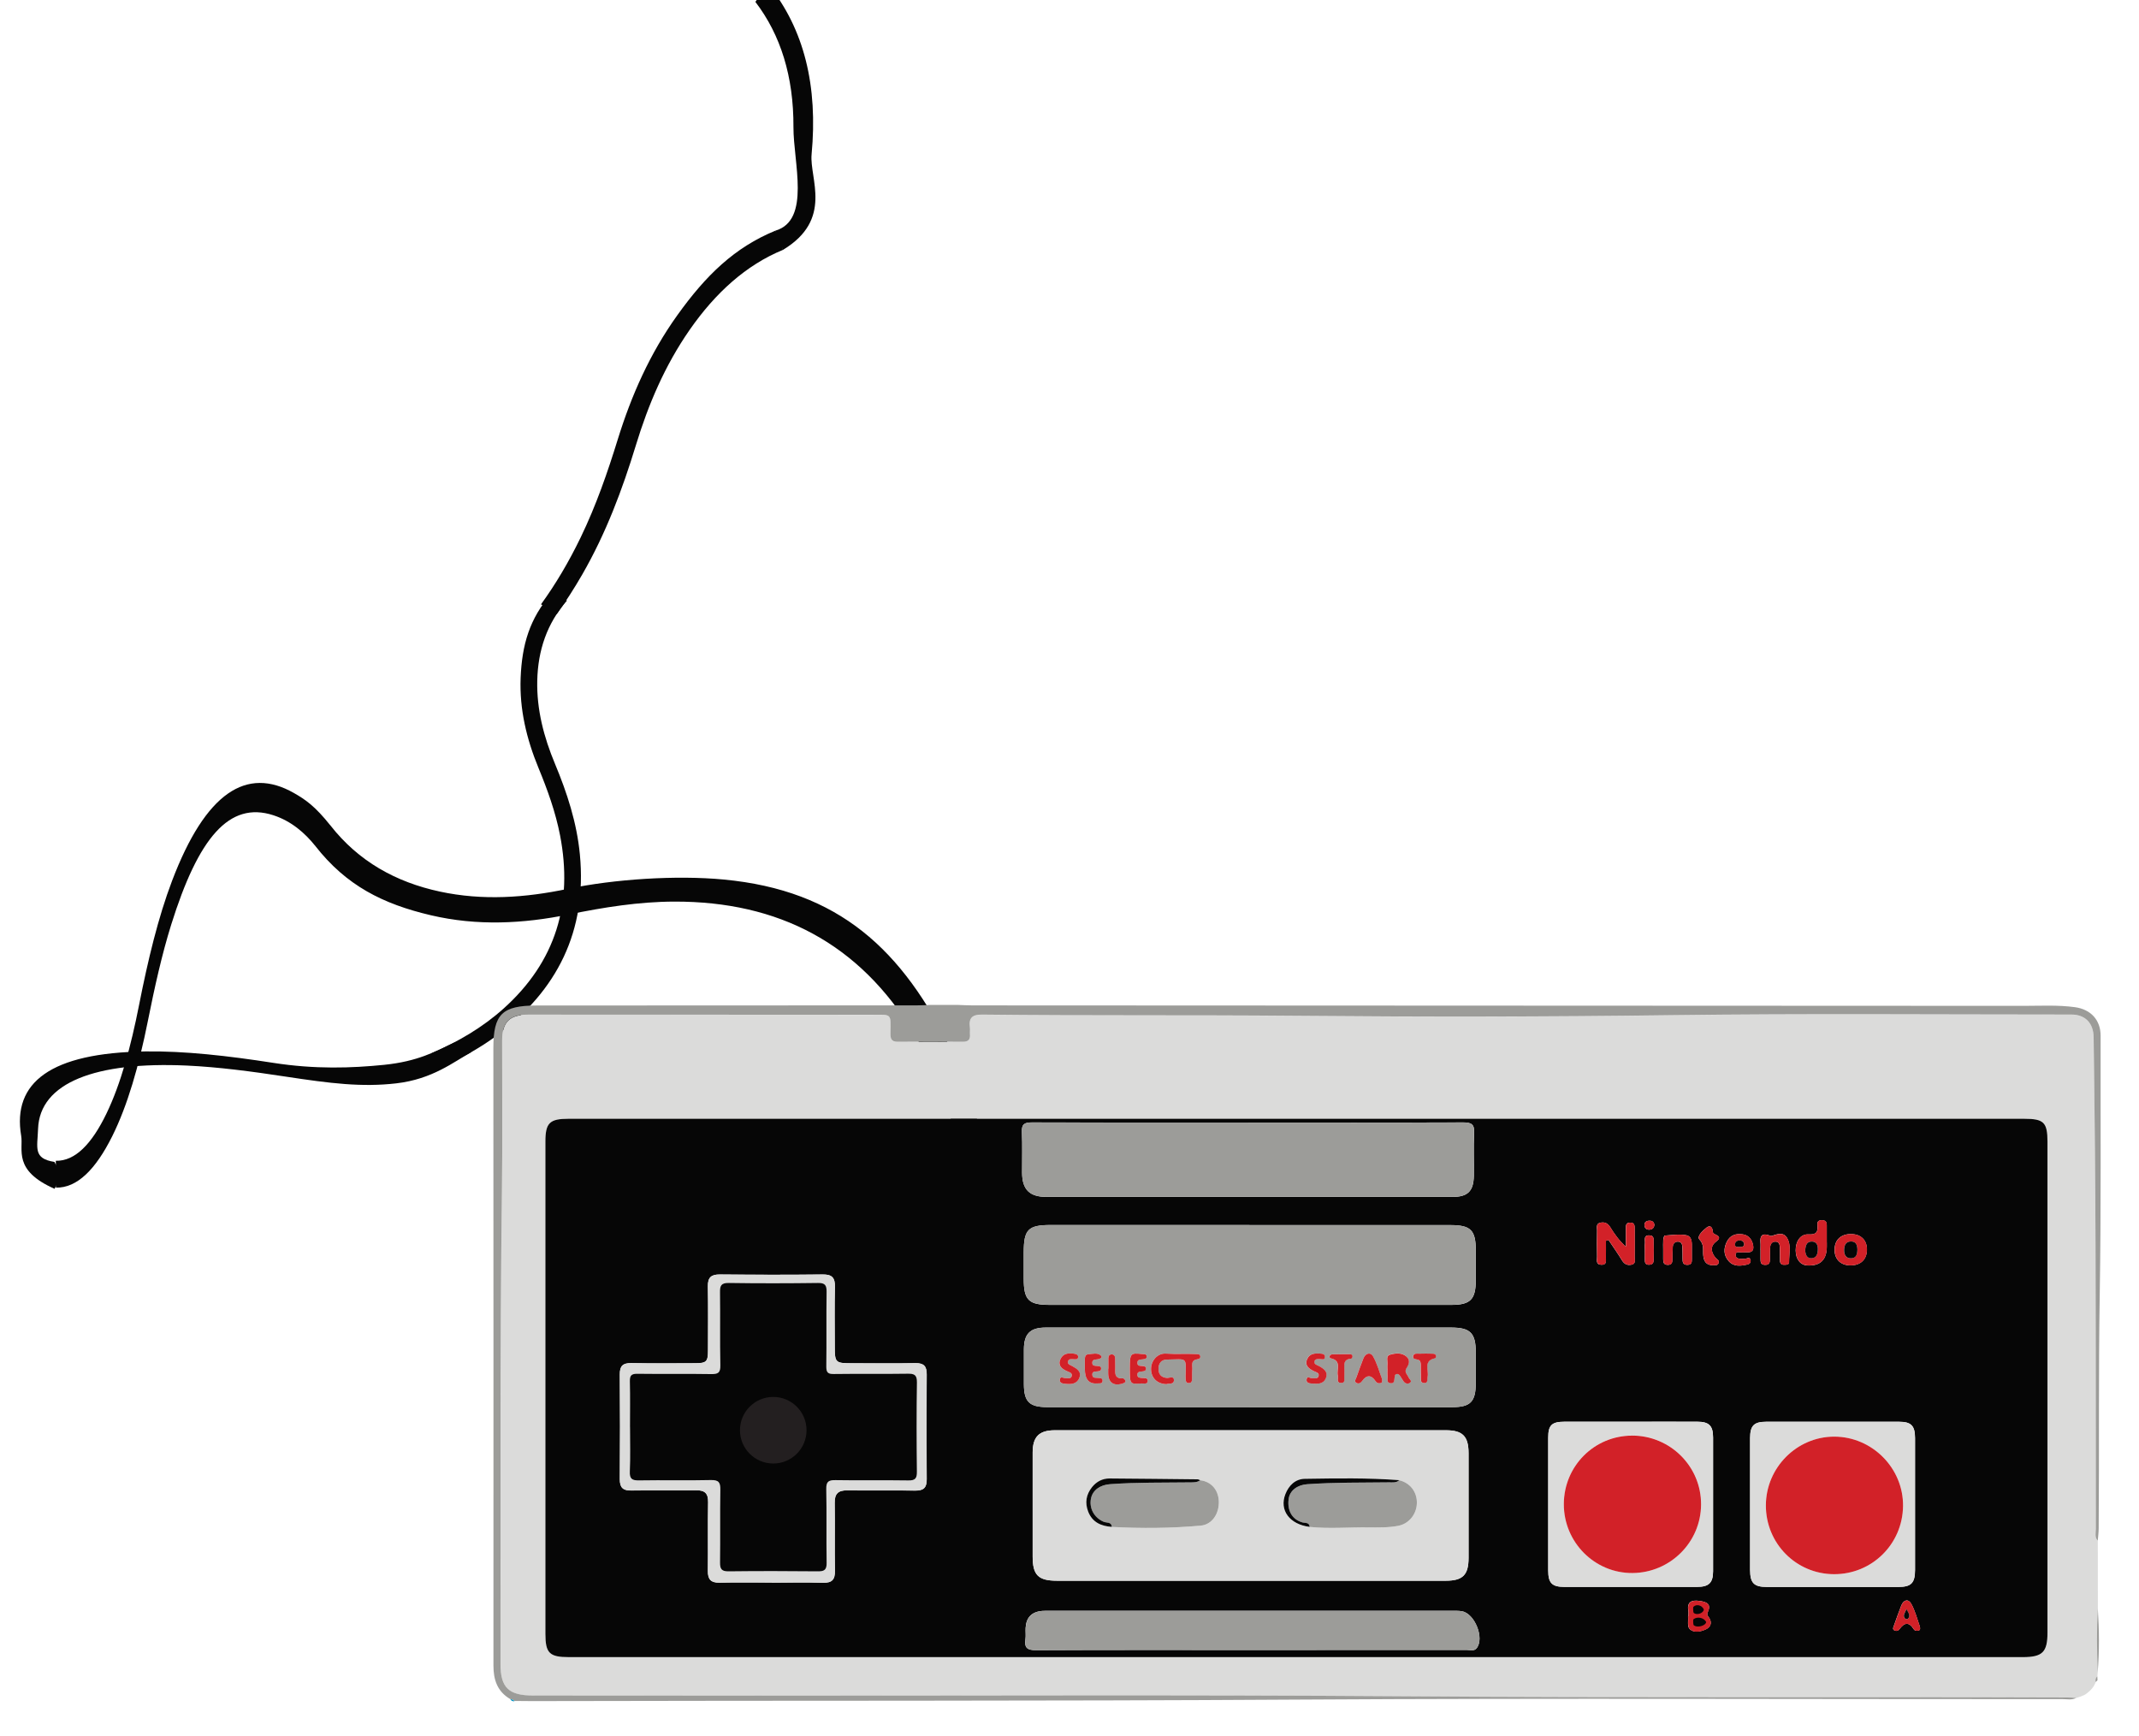 <?xml version="1.0" encoding="UTF-8"?>
<svg id="Crack" xmlns="http://www.w3.org/2000/svg" viewBox="0 0 550.62 446.82">
  <defs>
    <style>
      .cls-1 {
        fill: #060606;
      }

      .cls-2 {
        fill: #0094c5;
      }

      .cls-3 {
        fill: #9c9c99;
      }

      .cls-4 {
        fill: #d22128;
      }

      .cls-5 {
        fill: #dbdbda;
      }

      .cls-6 {
        fill: #231f20;
      }
    </style>
  </defs>
  <path class="cls-1" d="M246.98,296.61c-2.4-10.79-6.03-21.13-11.77-30.62-13.99-23.14-34.8-33.96-61.59-33.9-9.2,.02-18.22,1.48-27.21,3.31-11.78,2.41-23.62,2.98-35.43,.22-12.45-2.91-21.85-7.66-29.83-17.87,1.69-1.35,2.19-3.94,3.89-5.29,7.23,9.26,16.84,14.61,28.18,17.05,11.02,2.37,22.01,1.6,32.93-.7,11.94-2.51,27.94-3.56,40.15-2.4,29.58,2.79,46.05,17.96,58.8,44.34,3.31,6.84,5.65,14.02,7.49,21.37-1.87,1.49-3.74,2.98-5.6,4.47Z"/>
  <path class="cls-1" d="M143.29,158.13c2.3-3.2,4.51-6.62,6.62-10.29,6.11-10.63,10.3-21.83,13.78-33.23,3.18-10.43,7.44-20.51,13.86-29.73,6.61-9.49,14.48-16.64,23.98-20.55-.19-1.89-.57-3.24-1.94-4.95-10.48,4.32-17.85,11.44-25.26,21.8-7.04,9.83-11.8,20.61-15.28,31.84-2.65,8.57-5.58,17.06-9.58,25.33-3.06,6.33-6.46,12.06-10.2,17.21,1.35,.84,2.68,1.7,4.01,2.57Z"/>
  <path class="cls-1" d="M208.92,39.75c1.65-17.5-1.85-32.23-11.2-43.79-1.11,1.49-2.19,3-3.27,4.52,6.51,8.52,9.86,19.23,9.8,32.27-.04,9,4.54,23.93-4.65,26.63l1.94,4.95c13.03-7.86,6.8-18.39,7.38-24.57Z"/>
  <path class="cls-1" d="M111.13,271.1c6.76-2.92,13.07-6.59,18.56-11.53,13.39-12.05,17.87-27.02,14.48-44.54-1.17-6.02-3.24-11.74-5.57-17.39-3.05-7.41-4.9-15.08-4.58-23.15,.35-8.51,2.28-15.26,7.96-21.75,1.09,.94,2.85,.94,3.95,1.88-5.16,5.89-7.45,12.85-7.63,20.57-.17,7.5,1.71,14.6,4.57,21.45,3.13,7.5,5.62,15.17,6.4,23.3,1.88,19.7-5.79,35.04-21.46,46.68-4.06,3.02-8.47,5.45-13.05,7.58-1.21-1.04-2.42-2.07-3.63-3.11Z"/>
  <path class="cls-1" d="M81.15,217.75c-2.61-3.27-6.13-6.38-10.79-7.89-11.36-3.69-19.3,5.81-26.29,28.17-2.4,7.68-4.28,16.16-6.02,24.86-2.28,11.41-5.19,21.65-9.19,29.66-4.22,8.44-8.99,13.3-14.47,13.17l-.02-6.91c4.97,.12,9.27-4.35,13.04-12.17,3.67-7.6,6.29-17.28,8.38-27.89,2.29-11.61,4.93-22.62,8.51-32.03,8.67-22.8,19.22-29.47,31.33-22.6,3.14,1.78,5.56,3.53,9.4,8.34,0,2.54-1.44,5.09-3.89,5.29Z"/>
  <path class="cls-1" d="M14.02,299.1c-5.55-.85-4.39-3.62-4.22-8.51,.42-11.93,14.9-17.36,38.31-16.29,8.04,.37,16.65,1.5,25.42,2.84,11.5,1.75,19.57,2.76,28.46,1.74,9.38-1.08,14.8-5.54,19.44-8.1-2.16-.79-2.37-1.6-4.53-2.39-4.88,2.33-9.38,4.84-18.02,5.72-8.4,.85-17.78,1.16-28.47-.5-11.69-1.82-22.94-3.1-33.01-2.95-24.39,.35-34.27,7.99-31.95,21.72,.6,3.56-2.19,8.9,8.59,13.64q2.07-3.44-.02-6.91Z"/>
  <path class="cls-5" d="M536.42,436.38c-.16,.07-.32,.14-.48,.21-.18,.07-.36,.14-.55,.21-.31,.1-.63,.2-.94,.3-.75-.04-1.49-.11-2.24-.11-56.93-.2-113.85,.11-170.78-.31-55.43-.41-110.87-.14-166.31-.17-19.31-.01-38.62,0-57.93-.03-6.29-.01-8.35-2.06-8.34-8.13,.06-40.52-.16-81.04,.37-121.55,.17-12.98,.04-25.96,.05-38.95,0-4.76,1.9-6.64,6.66-6.64,29.47,0,58.93,.01,88.4,.03,5.3,0,4.99-.47,4.9,4.76-.02,1.35,.2,2.22,1.87,2.2,5.58-.06,11.15-.05,16.73,0,1.42,.01,1.97-.57,1.87-1.93-.04-.58,.06-1.17-.02-1.75-.33-2.46,.58-3.35,3.17-3.32,26.79,.32,53.58,.07,80.38,.31,32.36,.3,64.74,.27,97.11-.16,34.29-.45,68.59-.16,102.88-.16,3.56,0,5.68,2.2,5.73,5.81,.14,9.89,.26,19.79,.34,29.68,.28,32.29,.17,64.58,.23,96.87,0,1.04-.37,2.18,.5,3.1,0,5.82,0,11.64,.01,17.46-.33,5.48-.23,10.97-.04,16.45-.03,.34-.06,.67-.09,1.01-.48,.38-.53,.89-.44,1.44-.46,1.34-1.42,2.28-2.52,3.09-.17,.1-.35,.2-.52,.29Zm-202.59-148.37c-62.5,0-125.01,0-187.51,0-4.81,0-5.91,1.07-5.91,5.82,0,42.27,0,84.54,0,126.81,0,4.92,1.05,5.95,6.04,5.95,124.76,0,249.52,0,374.28,0,5.07,0,6.34-1.26,6.34-6.33,0-42.1,0-84.21,0-126.31,0-5.02-.92-5.94-5.97-5.94-62.42,0-124.84,0-187.27,0Z"/>
  <path class="cls-3" d="M540.01,396.63c-.86-.92-.5-2.06-.5-3.1-.06-32.29,.06-64.58-.23-96.87-.09-9.89-.2-19.79-.34-29.68-.05-3.61-2.17-5.81-5.73-5.81-34.29,0-68.59-.29-102.88,.16-32.37,.43-64.74,.45-97.11,.16-26.79-.24-53.59,0-80.38-.31-2.59-.03-3.5,.87-3.17,3.32,.08,.57-.03,1.17,.02,1.75,.11,1.37-.45,1.95-1.87,1.93-5.58-.05-11.15-.06-16.73,0-1.67,.02-1.89-.85-1.87-2.2,.09-5.23,.4-4.76-4.9-4.76-29.47-.02-58.93-.02-88.4-.03-4.76,0-6.65,1.88-6.66,6.64-.02,12.98,.12,25.97-.05,38.95-.53,40.52-.31,81.04-.37,121.55,0,6.07,2.05,8.12,8.34,8.13,19.31,.03,38.62,.02,57.93,.03,55.44,.03,110.87-.24,166.31,.17,56.93,.42,113.85,.11,170.78,.31,.75,0,1.49,.07,2.24,.11-1.09,.6-2.28,.31-3.43,.31-65.56,.02-131.12-.28-196.67,.12-65.8,.41-131.6,.22-197.41,.39-1.5,0-2.99-.02-4.49-.04,0,0-.04,.05-.04,.05-.23-.41-.63-.49-1.05-.53-3.32-1.94-4.33-4.93-4.33-8.63,.03-52.98,0-105.97-.02-158.95,0-8.74,2.25-10.95,11.11-10.96,32.7-.01,65.39-.02,98.09-.04,1.08,0,2.16-.07,3.24-.11,2.39,0,4.78,0,7.17,0,1.25,.04,2.49,.12,3.74,.12,90.19,.04,180.38,.06,270.57,.12,4.4,0,8.82-.26,13.21,.34,4.1,.56,6.62,3.32,6.61,7.38-.04,22.21,.14,44.42-.23,66.63-.33,20.04-.11,40.09-.27,60.13,0,1.07-.16,2.14-.24,3.21Z"/>
  <path class="cls-3" d="M539.98,430.54c-.18-5.48-.29-10.97,.04-16.45,.36,5.48,.42,10.97-.04,16.45Z"/>
  <path class="cls-3" d="M539.46,432.99c-.09-.55-.05-1.06,.44-1.44,0,.33,.02,.66,.03,.99-.15,.15-.31,.3-.46,.45Z"/>
  <path class="cls-2" d="M131.37,437.41c.42,.03,.82,.12,1.05,.53-.45,.03-.83-.1-1.05-.53Z"/>
  <path class="cls-3" d="M536.42,436.38c.17-.1,.35-.2,.52-.29-.17,.1-.35,.2-.52,.29Z"/>
  <path class="cls-3" d="M535.39,436.8c.18-.07,.36-.14,.55-.21-.18,.07-.36,.14-.55,.21Z"/>
  <path class="cls-1" d="M333.82,288c62.42,0,124.84,0,187.27,0,5.04,0,5.97,.92,5.97,5.94,0,42.1,0,84.21,0,126.31,0,5.06-1.27,6.32-6.34,6.33-124.76,0-249.52,0-374.28,0-4.99,0-6.04-1.03-6.04-5.95,0-42.27,0-84.54,0-126.81,0-4.75,1.1-5.82,5.91-5.82,62.5,0,125.01,0,187.51,0Zm-12.07,118.91c16.81,0,33.63,0,50.44,0,4.35,0,5.83-1.5,5.84-5.87,.01-8.99,.01-17.97,0-26.96,0-4.36-1.53-5.9-5.83-5.9-33.54,0-67.09,0-100.63,0-4.08,0-5.74,1.66-5.75,5.76-.02,8.9-.01,17.81,0,26.71,0,4.81,1.44,6.25,6.24,6.26,16.56,0,33.13,0,49.69,0Zm-.12-91.56h-4.24c-15.64,0-31.27,0-46.91,0-5.81,0-6.94,1.15-6.95,7.06,0,2.25,0,4.49,0,6.74,0,5.52,1.24,6.76,6.74,6.76,27.53,0,55.06,0,82.6,0,6.9,0,13.81,0,20.71,0,4.96,0,6.31-1.39,6.32-6.43,0-2.49,0-4.99,0-7.48,0-5.36-1.26-6.63-6.61-6.63-17.22,0-34.44,0-51.65,0Zm-.37-26.37c-18.55,0-37.09,.02-55.64-.04-1.91,0-2.66,.45-2.56,2.48,.16,3.49,.03,6.98,.05,10.48,.03,4.32,1.92,6.21,6.28,6.21,34.85,0,69.7,0,104.55,0,3.89,0,5.39-1.48,5.46-5.44,.06-3.66-.12-7.32,.07-10.97,.12-2.25-.64-2.77-2.8-2.76-18.46,.08-36.93,.05-55.39,.05Zm.44,73.25c17.38,0,34.76,0,52.14,0,4.67,0,6.03-1.39,6.05-6.14,0-2.66,0-5.32,0-7.98-.01-4.98-1.4-6.37-6.39-6.37-17.71,0-35.43,0-53.14,0-17.05,0-34.1,0-51.15,0-4.03,0-5.61,1.6-5.64,5.58-.02,2.99-.01,5.99,0,8.98,.02,4.54,1.4,5.91,5.99,5.92,17.38,0,34.76,0,52.14,0Zm.41,62.51h2.99c17.47,0,34.94,0,52.4-.02,.88,0,1.94,.4,2.6-.42,2.08-2.61-.49-8.99-3.82-9.54-.81-.13-1.66-.1-2.49-.1-34.52,0-69.04,0-103.56,0-.67,0-1.33-.03-2,.03-2.65,.24-4.06,1.67-4.22,4.34-.06,.99,.09,2.01-.05,2.99-.31,2.21,.53,2.79,2.74,2.77,18.47-.09,36.93-.05,55.4-.05Zm-123.46-17.35c4.41,0,8.82-.09,13.23,.03,2.31,.06,3.07-.85,3.03-3.09-.1-5.82,.03-11.65-.06-17.47-.04-2.38,.93-3.26,3.27-3.22,5.82,.09,11.65-.03,17.47,.06,2.15,.03,2.97-.75,2.95-2.92-.07-8.98-.07-17.97,0-26.95,.02-2.15-.74-2.97-2.91-2.93-5.41,.1-10.82,.03-16.22,.03-4.42,0-4.54-.12-4.54-4.41,0-5.07-.09-10.15,.04-15.22,.06-2.36-.71-3.26-3.14-3.23-8.82,.1-17.64,.09-26.46,0-2.26-.02-3.14,.77-3.1,3.06,.1,5.49,.04,10.98,.03,16.47,0,2.92-.38,3.31-3.29,3.32-5.49,.02-10.98,.07-16.47-.03-2.15-.04-2.96,.73-2.94,2.9,.08,8.98,.07,17.97,0,26.95-.02,2.14,.77,2.98,2.93,2.94,5.57-.09,11.15,.03,16.72-.06,2.25-.04,3.12,.81,3.08,3.09-.1,5.9,.01,11.81-.06,17.72-.02,2.12,.77,3.01,2.94,2.97,4.49-.09,8.99-.03,13.48-.03Zm221.07-41.41c-5.66,0-11.32-.01-16.97,0-3.3,.01-4.21,.88-4.21,4.1-.02,11.4-.02,22.79,0,34.19,0,3.23,.96,4.22,4.13,4.23,11.4,.02,22.8,.02,34.2,0,3.03,0,4.1-1.06,4.11-4.02,.02-11.48,.02-22.96,0-34.44,0-3.02-1.02-4.05-4.03-4.06-5.74-.03-11.48,0-17.22,0Zm30.78,21.18c0,5.66-.01,11.31,0,16.97,.01,3.36,.98,4.38,4.25,4.39,11.31,.02,22.63,.02,33.94,0,3.28,0,4.26-1.01,4.27-4.37,.02-11.31,.02-22.62,0-33.93,0-3.21-.99-4.22-4.13-4.22-11.4-.02-22.79-.02-34.19,0-3.15,0-4.13,1-4.14,4.21-.02,5.65,0,11.31,0,16.97Zm-37.11-67.74l.66-.24c1.18,1.76,2.41,3.5,3.51,5.31,.63,1.03,1.48,1.31,2.53,1.04,1.03-.27,.69-1.21,.7-1.89,.04-2.41,.02-4.83,.01-7.24,0-.87,0-1.74-1.26-1.67-1.12,.06-1.01,.9-1.02,1.64-.02,1.52,0,3.03,0,4.55-1.78-1.61-2.96-3.3-4.04-5.05-.62-1.01-1.44-1.35-2.52-1.12-1.21,.26-.83,1.28-.85,2.04-.05,2.25-.05,4.49,0,6.74,.02,.82-.4,2,1.09,2.05,1.51,.06,1.15-1.11,1.17-1.95,.04-1.4,.01-2.81,.01-4.21Zm56.86,.45h-.01c0-1.49-.01-2.98,0-4.47,.01-.95-.41-1.31-1.36-1.29-.95,.02-1.12,.59-1.04,1.31,.19,1.76-.31,2.45-2.3,2.34-2.05-.12-3.33,1.77-3.3,4.16,.03,2.26,1.22,3.76,3.06,3.84q4.95,.21,4.95-4.88c0-.33,0-.66,0-.99Zm-17.06,1.93c0,.75-.01,1.5,0,2.24,.01,.75-.04,1.51,1.09,1.56,1.23,.06,1.33-.66,1.32-1.58,0-.91-.02-1.83,.03-2.74,.05-.9,.38-1.7,1.45-1.66,1.01,.04,1.06,.9,1.08,1.66,.04,1.08,.02,2.16,.04,3.24,0,.69,.33,1.08,1.06,1.06,.58-.02,1.29,.08,1.28-.77-.02-2.05,.6-4.23-.5-6.11-.98-1.68-2.58-.99-4.02-.54-.19,.06-.46-.1-.69-.18-1.72-.58-2.3,.16-2.16,1.81,.06,.66,0,1.33,.01,1.99Zm23.3-4.13c-2.67,0-4.26,1.55-4.24,4.11,.02,2.43,1.61,3.96,4.1,3.96,2.64,0,4.24-1.56,4.23-4.11,0-2.43-1.6-3.96-4.1-3.95Zm-48.36,3.96c0,.83,0,1.66,0,2.5,0,.82,.13,1.48,1.2,1.47,1.09,0,1.16-.69,1.17-1.49,.01-1.08,0-2.17,.1-3.24,.07-.71,.52-1.25,1.31-1.25,.85,0,1.12,.62,1.16,1.34,.05,1,.04,2,.05,2.99,0,.88,.02,1.68,1.28,1.65,1.12-.03,1.11-.77,1.11-1.54,0-.92,0-1.83,0-2.75,0-1.34,.13-3.04-1.45-3.34-1.78-.33-3.69-.03-5.53,.09-.16,.01-.36,.7-.38,1.08-.06,.83-.02,1.66-.02,2.49Zm6.49,94.34s-.05,0-.08,0c.09,1.14-.24,2.69,.38,3.33,1.07,1.12,2.81,.74,4.15,.14,1.15-.51,1.72-1.55,.97-2.86-.27-.48-.79-.82-.46-1.53,1.07-2.25-.36-2.7-2.15-2.95-2.05-.28-3.22,.29-2.82,2.62,.07,.4,0,.82,0,1.24Zm14.58-91.94c-.99,.06-2.41,.21-2.43-.97-.03-1.23,1.43-.47,2.21-.69,.15-.04,.33-.02,.49,0,1.84,.16,2.12-.81,1.69-2.31-.38-1.32-1.26-2.14-2.62-2.33-1.71-.24-3.17,.26-3.99,1.85-.91,1.75-.92,3.56,.47,5.09,1.36,1.5,3.14,1.22,4.87,.82,.52-.12,.85-.58,.72-1.14-.23-.98-.9-.32-1.41-.31Zm-8.16,1.68c.3-.13,1.01,.21,1.32-.48,.37-.81-.39-1.01-.79-1.5-1.08-1.34-1.45-2.91,.22-4.14,1.01-.75,.95-1.26-.1-1.75-.4-.19-.78-.36-.8-.83-.06-1.09-.64-1.72-1.55-1.03-1.01,.76-2.62,2.31-1.89,3.07,1.29,1.36,.86,2.7,.99,4.07,.15,1.5,.65,2.58,2.6,2.6Zm53.11,92.82c-.62-1.69-1.13-3.84-2.17-5.7-.72-1.3-1.96-1.05-2.55,.45-.67,1.7-1.27,3.42-1.88,5.14-.15,.44-.5,.99,.14,1.29,.47,.22,.96,.11,1.31-.38,1.21-1.67,2.4-1.88,3.61,.03,.3,.48,.84,.54,1.34,.34,.35-.13,.41-.48,.2-1.17Zm-70.74-96.87c0,.74-.02,1.48,0,2.22,.03,.79-.16,1.76,1.16,1.69,1.26-.07,1.08-1.01,1.1-1.8,.03-1.23,.05-2.47,0-3.7-.04-.83,.3-2.02-1.09-2.06-1.66-.05-1.03,1.32-1.16,2.17-.07,.48-.01,.98-.01,1.48Zm2.46-6.39c-.12-.78-.64-1.08-1.37-1.04-.75,.04-1.25,.42-1.19,1.22,.06,.77,.58,1.14,1.33,1.09,.74-.06,1.16-.49,1.23-1.26Z"/>
  <path class="cls-5" d="M321.76,406.91c-16.56,0-33.13,0-49.69,0-4.8,0-6.24-1.44-6.24-6.26,0-8.9-.01-17.81,0-26.71,0-4.1,1.66-5.76,5.75-5.76,33.54,0,67.09,0,100.63,0,4.3,0,5.82,1.55,5.83,5.9,.01,8.99,.01,17.97,0,26.96,0,4.37-1.48,5.86-5.84,5.87-16.81,0-33.63,0-50.44,0Zm-35.56-13.85c7.64,.41,15.28,.35,22.89-.33,2.96-.26,4.83-3.13,4.66-6.39-.15-2.89-2.05-4.98-4.8-5.29-.23-.08-.47-.22-.7-.23-7.54-.09-15.07-.18-22.61-.22-1.85-.01-3.38,.8-4.53,2.23-1.52,1.89-1.87,4.02-.99,6.3,1.07,2.76,3.34,3.72,6.08,3.93Zm50.94,0c5.03,.51,10.07,.05,15.1,.12,2.56,.03,5.14,.09,7.67-.4,2.76-.53,4.75-2.98,4.82-5.84,.07-2.87-1.75-5.22-4.55-5.9-8.09-.62-16.2-.47-24.31-.35-2.44,.04-4.11,1.7-4.99,3.93-1.63,4.16,1.1,7.8,6.25,8.44Z"/>
  <path class="cls-3" d="M321.63,315.35c17.22,0,34.44,0,51.65,0,5.35,0,6.61,1.28,6.61,6.63,0,2.49,0,4.99,0,7.48,0,5.04-1.35,6.42-6.32,6.43-6.9,0-13.81,0-20.71,0-27.53,0-55.06,0-82.6,0-5.5,0-6.74-1.24-6.74-6.76,0-2.25,0-4.49,0-6.74,0-5.9,1.13-7.06,6.95-7.06,15.64,0,31.27,0,46.91,0,1.41,0,2.83,0,4.24,0Z"/>
  <path class="cls-3" d="M321.26,288.98c18.46,0,36.93,.04,55.39-.05,2.16,0,2.92,.52,2.8,2.76-.19,3.65,0,7.32-.07,10.97-.06,3.96-1.57,5.44-5.46,5.44-34.85,0-69.7,0-104.55,0-4.36,0-6.25-1.89-6.28-6.21-.02-3.49,.11-6.99-.05-10.48-.09-2.04,.66-2.49,2.56-2.48,18.55,.06,37.09,.04,55.64,.04Z"/>
  <path class="cls-3" d="M321.7,362.23c-17.38,0-34.76,0-52.14,0-4.59,0-5.97-1.37-5.99-5.92-.01-2.99-.02-5.99,0-8.98,.03-3.98,1.61-5.58,5.64-5.58,17.05-.02,34.1,0,51.15,0,17.71,0,35.43,0,53.14,0,4.99,0,6.38,1.39,6.39,6.37,0,2.66,0,5.32,0,7.98-.01,4.74-1.38,6.13-6.05,6.14-17.38,0-34.76,0-52.14,0Zm-21.43-5.92c.55-.27,1.94,.21,1.91-1.09-.03-1.12-1.2-.44-1.84-.51-1.43-.14-2.11-.94-2.13-2.27-.02-1.44,.67-2.45,2.2-2.46,5.07-.04,4.93-.84,4.77,4.14,0,.25,0,.5,.01,.75,.04,.59,.06,1.23,.92,1.16,.66-.05,.73-.58,.75-1.09,.03-.75-.05-1.5,.04-2.24,.12-1.04-.57-2.47,1.23-2.78,.42-.07,.88-.21,.84-.72-.05-.69-.67-.61-1.14-.63-2.55-.14-5.1,.07-7.67-.12-2.23-.16-3.91,1.85-3.87,4.02,.03,2.23,1.54,3.78,3.98,3.84Zm56.88-3.95c0,.66-.05,1.33,.01,1.98,.06,.66-.32,1.64,.85,1.7,.99,.05,.87-.77,.96-1.41,.06-.39,.01-.88,.56-.96,.48-.07,.72,.32,.96,.65,.28,.41,.51,.85,.8,1.25,.39,.55,1.05,.72,1.54,.42,.82-.49-.04-.96-.23-1.41-.33-.79-1.24-1.42-.54-2.45,.66-.97,.94-2.08-.01-2.93-1.23-1.1-2.88-.9-4.26-.49-1.18,.35-.49,1.72-.65,2.63-.05,.32,0,.66,0,.99Zm-1.42,2.56c-.66-1.72-1.23-3.94-2.34-5.85-.61-1.04-1.92-.76-2.44,.63-.61,1.63-1.24,3.26-1.81,4.91-.14,.42-.61,.97-.05,1.33,.53,.35,1.09,.19,1.5-.39,1.15-1.62,2.34-1.75,3.49-.01,.33,.5,.74,.61,1.27,.51,.42-.08,.5-.36,.38-1.13Zm-81.53-.17c-.5,.02-1.27-.58-1.38,.39-.1,.9,.72,1.01,1.37,1.08,1.46,.17,2.96,.1,3.62-1.47,.67-1.63-.57-2.4-1.77-3.07-.49-.27-1.25-.45-1.15-1.13,.14-.9,.99-.66,1.62-.65,.41,0,.89,.09,.99-.45,.13-.65-.37-.87-.88-.96-1.48-.25-2.94-.16-3.65,1.37-.73,1.57,.26,2.46,1.62,3.08,.57,.26,1.47,.41,1.29,1.25-.19,.86-1.05,.55-1.68,.56Zm16.63-2.43c0,4,0,4.01,3.09,3.8,.57-.04,1.52,.31,1.5-.73-.01-.79-.82-.62-1.37-.68-.57-.06-1.26,0-1.29-.8-.04-.82,.63-.82,1.21-.88,.5-.05,1.05-.1,1.03-.78-.02-.54-.5-.56-.9-.61-.54-.08-1.28,.1-1.33-.74-.06-.97,.73-.91,1.38-.99,.5-.05,1.09-.11,1.02-.78-.07-.68-.72-.52-1.18-.58-3.02-.34-3.16-.17-3.16,3.76Zm46.68,2.44c-.29,.03-1.04-.67-1.2,.31-.14,.9,.64,1.05,1.32,1.08,1.41,.07,2.98,.27,3.64-1.38,.65-1.6-.5-2.42-1.73-3.1-.54-.3-1.44-.44-1.18-1.31,.19-.64,.95-.5,1.52-.49,.46,0,1.07,.28,1.14-.49,.08-.83-.63-.9-1.18-.94-1.36-.1-2.77-.04-3.39,1.45-.68,1.63,.44,2.42,1.71,3.06,.56,.28,1.47,.41,1.24,1.27-.22,.83-1.06,.54-1.9,.54Zm-58.26-2.4q0,4.01,3.15,3.76c.54-.04,1.32,.18,1.4-.62,.09-.84-.69-.72-1.24-.8-.54-.07-1.27,.13-1.38-.69-.14-1.03,.69-.92,1.32-.99,.42-.05,.87-.12,.93-.63,.07-.72-.51-.71-.99-.76-.56-.06-1.28,.05-1.28-.79,0-.97,.82-.83,1.44-.94,.59-.11,1.39-.46,.67-1.04-.85-.69-2.07-.31-3.13-.24-.9,.07-.87,.85-.89,1.51-.02,.74,0,1.49,0,2.23Zm90.4-3.13c0-.71-.51-.77-1.03-.78-1.08-.02-2.16-.05-3.24,0-.61,.03-1.5-.23-1.64,.68-.12,.83,.73,.71,1.24,.87,.73,.23,.72,.84,.73,1.42,.03,1-.01,2,.03,2.99,.03,.62-.21,1.51,.73,1.59,1.19,.11,.84-.93,.99-1.6,.36-1.7-1.19-4.19,1.95-4.76,.1-.02,.16-.27,.23-.41Zm-24.38-.65s0,.03,0,.04c-.82,0-1.66-.09-2.47,.03-.66,.09-.78,.89-.26,1,2.85,.61,1.46,2.83,1.8,4.39,.16,.72-.41,1.94,.84,1.95,1.29,.01,.71-1.21,.85-1.93,.06-.32-.01-.66,.01-.99,.11-1.35-.63-3.15,1.75-3.33,.13,0,.33-.37,.34-.58,.02-.38-.28-.57-.64-.58-.74-.02-1.49,0-2.23,0Zm-59.98,3.73s-.02,0-.03,0c0,.41,0,.82,0,1.24,.02,2.39,1.5,3.36,3.83,2.54,.35-.12,.67-.29,.6-.63-.05-.26-.4-.66-.59-.65-2.4,.16-2.03-1.52-2.03-2.97,0-.74,0-1.48-.03-2.23-.02-.54-.22-.97-.86-.97-.63,0-.86,.42-.88,.95-.03,.91,0,1.81,0,2.72Z"/>
  <path class="cls-3" d="M322.12,424.74c-18.47,0-36.93-.04-55.4,.05-2.21,.01-3.05-.57-2.74-2.77,.14-.98-.02-2,.05-2.99,.17-2.66,1.57-4.1,4.22-4.34,.66-.06,1.33-.03,2-.03,34.52,0,69.04,0,103.56,0,.83,0,1.68-.03,2.49,.1,3.34,.55,5.91,6.93,3.82,9.54-.66,.82-1.72,.42-2.6,.42-17.47,.02-34.94,.02-52.4,.02-1,0-2,0-2.99,0Z"/>
  <path class="cls-5" d="M198.66,407.39c-4.49,0-8.99-.07-13.48,.03-2.17,.04-2.96-.85-2.94-2.97,.07-5.91-.04-11.81,.06-17.72,.04-2.27-.83-3.12-3.08-3.09-5.57,.09-11.15-.03-16.72,.06-2.17,.04-2.95-.8-2.93-2.94,.07-8.98,.07-17.97,0-26.95-.02-2.17,.79-2.94,2.94-2.9,5.49,.1,10.98,.05,16.47,.03,2.92-.01,3.29-.4,3.29-3.32,0-5.49,.07-10.98-.03-16.47-.04-2.28,.84-3.08,3.1-3.06,8.82,.08,17.64,.09,26.46,0,2.43-.03,3.2,.87,3.14,3.23-.13,5.07-.04,10.15-.04,15.22,0,4.29,.12,4.41,4.54,4.41,5.41,0,10.82,.07,16.22-.03,2.18-.04,2.93,.78,2.91,2.93-.08,8.98-.07,17.97,0,26.95,.02,2.16-.8,2.95-2.95,2.92-5.82-.09-11.65,.03-17.47-.06-2.35-.04-3.31,.84-3.27,3.22,.09,5.82-.04,11.65,.06,17.47,.04,2.25-.72,3.15-3.03,3.09-4.41-.12-8.82-.03-13.23-.03Zm-36.49-40.05c0,3.83,.11,7.66-.05,11.48-.08,1.95,.59,2.34,2.4,2.3,6.15-.11,12.31,.05,18.47-.09,2.05-.05,2.46,.64,2.43,2.53-.11,6.24,.02,12.48-.08,18.71-.03,1.73,.46,2.28,2.23,2.26,7.65-.09,15.31-.09,22.96,0,1.71,.02,2.28-.43,2.25-2.21-.1-6.32,.04-12.64-.09-18.96-.04-1.94,.59-2.34,2.4-2.31,6.24,.11,12.48-.02,18.72,.08,1.77,.03,2.23-.52,2.21-2.24-.09-7.65-.11-15.31,.01-22.96,.03-1.98-.66-2.31-2.43-2.28-6.32,.1-12.65-.01-18.97,.08-1.56,.02-1.95-.44-1.93-1.96,.09-6.4-.02-12.81,.07-19.21,.02-1.7-.4-2.29-2.2-2.27-7.65,.09-15.31,.11-22.96,0-2-.03-2.31,.71-2.28,2.46,.09,6.24-.05,12.48,.09,18.71,.04,1.94-.56,2.32-2.37,2.29-6.32-.11-12.65,0-18.97-.08-1.56-.02-1.99,.46-1.95,1.97,.1,3.91,.03,7.82,.03,11.73Z"/>
  <path class="cls-5" d="M419.73,365.98c5.74,0,11.48-.02,17.22,0,3.01,.01,4.02,1.04,4.03,4.06,.02,11.48,.02,22.96,0,34.44,0,2.96-1.08,4.01-4.11,4.02-11.4,.02-22.8,.02-34.2,0-3.17,0-4.12-.99-4.13-4.23-.02-11.4-.02-22.79,0-34.19,0-3.22,.91-4.09,4.21-4.1,5.66-.02,11.32,0,16.97,0Zm.41,3.56c-9.72,0-17.53,7.82-17.57,17.59-.04,9.85,7.93,17.86,17.69,17.78,9.72-.08,17.59-7.95,17.64-17.64,.04-9.78-7.92-17.74-17.75-17.74Z"/>
  <path class="cls-5" d="M450.52,387.16c0-5.66-.02-11.31,0-16.97,.01-3.21,.99-4.2,4.14-4.21,11.4-.02,22.79-.02,34.19,0,3.13,0,4.12,1.01,4.13,4.22,.02,11.31,.02,22.62,0,33.93,0,3.36-.99,4.37-4.27,4.37-11.31,.02-22.63,.02-33.94,0-3.27,0-4.24-1.02-4.25-4.39-.02-5.65,0-11.31,0-16.97Zm21.58,18.07c9.76,.04,17.65-7.73,17.78-17.51,.13-9.75-7.92-17.89-17.7-17.9-9.65-.01-17.59,7.96-17.61,17.69-.03,9.8,7.76,17.68,17.53,17.72Z"/>
  <path class="cls-4" d="M413.41,319.42c0,1.4,.03,2.81-.01,4.21-.03,.84,.34,2.01-1.17,1.95-1.49-.06-1.07-1.24-1.09-2.05-.05-2.25-.05-4.49,0-6.74,.02-.75-.36-1.78,.85-2.04,1.08-.23,1.9,.11,2.52,1.12,1.07,1.75,2.25,3.44,4.04,5.05,0-1.52-.01-3.03,0-4.55,0-.73-.1-1.57,1.02-1.64,1.25-.07,1.26,.8,1.26,1.67,0,2.41,.03,4.83-.01,7.24-.01,.68,.33,1.62-.7,1.89-1.05,.27-1.9,0-2.53-1.04-1.11-1.81-2.34-3.54-3.51-5.31l-.66,.24Z"/>
  <path class="cls-4" d="M470.27,319.87c0,.33,0,.66,0,.99q0,5.09-4.95,4.88c-1.84-.08-3.03-1.57-3.06-3.84-.03-2.39,1.25-4.28,3.3-4.16,1.99,.12,2.49-.58,2.3-2.34-.08-.72,.09-1.29,1.04-1.31,.95-.02,1.38,.34,1.36,1.29-.02,1.49,0,2.98,0,4.47h.01Zm-5.59,1.91c.08,1.1,.38,2.16,1.64,2.11,1.38-.06,1.62-1.25,1.63-2.37,.01-.99-.35-1.89-1.49-1.93-1.46-.04-1.65,1.1-1.78,2.19Z"/>
  <path class="cls-4" d="M453.21,321.8c0-.66,.04-1.33-.01-1.99-.14-1.65,.44-2.39,2.16-1.81,.23,.08,.5,.24,.69,.18,1.44-.45,3.04-1.14,4.02,.54,1.1,1.88,.48,4.06,.5,6.11,0,.85-.71,.75-1.28,.77-.73,.02-1.05-.37-1.06-1.06-.02-1.08,0-2.16-.04-3.24-.03-.76-.08-1.61-1.08-1.66-1.06-.04-1.39,.76-1.45,1.66-.05,.91-.04,1.83-.03,2.74,0,.92-.1,1.64-1.32,1.58-1.13-.06-1.07-.81-1.09-1.56-.01-.75,0-1.5,0-2.24Z"/>
  <path class="cls-4" d="M476.51,317.68c2.51,0,4.09,1.52,4.1,3.95,0,2.55-1.59,4.1-4.23,4.11-2.49,0-4.08-1.52-4.1-3.96-.02-2.56,1.56-4.1,4.24-4.11Zm1.62,3.93c-.04-1.08-.33-2.02-1.63-2.03-1.41,0-1.76,1.03-1.8,2.18-.03,1.21,.45,2.2,1.8,2.16,1.41-.03,1.6-1.17,1.62-2.31Z"/>
  <path class="cls-4" d="M428.16,321.64c0-.83-.04-1.67,.02-2.49,.03-.38,.23-1.07,.38-1.08,1.85-.12,3.75-.43,5.53-.09,1.59,.3,1.46,2,1.45,3.34,0,.92,0,1.83,0,2.75,0,.77,.01,1.51-1.11,1.54-1.26,.04-1.27-.77-1.28-1.65,0-1,0-2-.05-2.99-.04-.72-.31-1.34-1.16-1.34-.79,0-1.24,.53-1.31,1.25-.1,1.07-.09,2.16-.1,3.24,0,.81-.08,1.49-1.17,1.49-1.07,0-1.2-.65-1.2-1.47,0-.83,0-1.66,0-2.5Z"/>
  <path class="cls-4" d="M434.64,415.98c0-.41,.06-.83,0-1.24-.39-2.33,.77-2.9,2.82-2.62,1.78,.24,3.21,.69,2.15,2.95-.33,.7,.19,1.05,.46,1.53,.75,1.31,.17,2.35-.97,2.86-1.35,.6-3.09,.99-4.15-.14-.61-.65-.28-2.19-.38-3.33,.03,0,.05,0,.08,0Z"/>
  <path class="cls-4" d="M449.23,324.04c.5-.01,1.17-.67,1.41,.31,.13,.56-.2,1.02-.72,1.14-1.73,.4-3.51,.67-4.87-.82-1.39-1.53-1.37-3.33-.47-5.09,.82-1.59,2.29-2.09,3.99-1.85,1.36,.19,2.23,1.01,2.62,2.33,.43,1.5,.15,2.47-1.69,2.31-.16-.01-.34-.04-.49,0-.77,.22-2.23-.54-2.21,.69,.02,1.18,1.44,1.03,2.43,.97Zm-1.45-3.04c.54-.07,1.24,.06,1.16-.82-.05-.57-.51-.83-1.02-.86-.75-.04-1.31,.38-1.29,1.12,.01,.64,.69,.52,1.16,.56Z"/>
  <path class="cls-4" d="M441.06,325.72c-1.95-.02-2.45-1.09-2.6-2.6-.14-1.37,.3-2.7-.99-4.07-.72-.76,.88-2.32,1.89-3.07,.92-.69,1.5-.05,1.55,1.03,.02,.47,.4,.64,.8,.83,1.05,.49,1.11,1,.1,1.75-1.66,1.23-1.29,2.81-.22,4.14,.4,.49,1.15,.69,.79,1.5-.31,.69-1.02,.35-1.32,.48Z"/>
  <path class="cls-4" d="M494.17,418.54c.21,.69,.14,1.04-.2,1.17-.5,.19-1.03,.14-1.34-.34-1.2-1.91-2.4-1.7-3.61-.03-.35,.48-.84,.6-1.31,.38-.64-.3-.29-.86-.14-1.29,.61-1.72,1.21-3.45,1.88-5.14,.59-1.5,1.83-1.74,2.55-.45,1.03,1.86,1.55,4.01,2.17,5.7Zm-3.43-4.36c-.33,1.04-1.1,1.7-.32,2.51,.12,.13,.57,.15,.68,.04,.8-.77,.22-1.46-.37-2.55Z"/>
  <path class="cls-4" d="M423.43,321.67c0-.49-.06-1,.01-1.48,.13-.86-.5-2.22,1.16-2.17,1.39,.04,1.05,1.22,1.09,2.06,.05,1.23,.04,2.47,0,3.7-.02,.79,.16,1.73-1.1,1.8-1.32,.07-1.13-.89-1.16-1.69-.03-.74,0-1.48,0-2.22Z"/>
  <path class="cls-4" d="M425.89,315.28c-.07,.76-.49,1.2-1.23,1.26-.75,.06-1.28-.31-1.33-1.09-.06-.79,.44-1.18,1.19-1.22,.73-.03,1.25,.26,1.37,1.04Z"/>
  <path class="cls-3" d="M360.18,381.04c2.8,.67,4.62,3.02,4.55,5.9-.07,2.87-2.06,5.32-4.82,5.84-2.53,.48-5.11,.43-7.67,.4-5.03-.06-10.07,.39-15.1-.12-.11-1.23-1.13-.94-1.88-1.15-2.63-.75-3.93-2.99-3.54-6.03,.28-2.16,2.24-3.63,4.75-3.8,7.03-.49,14.07-.39,21.11-.48,.9-.01,1.85,.16,2.6-.55Z"/>
  <path class="cls-3" d="M308.94,381.05c2.75,.3,4.65,2.39,4.8,5.29,.17,3.26-1.7,6.13-4.66,6.39-7.61,.68-15.25,.74-22.89,.33-.11-1.36-1.34-1-2.09-1.31-2.44-1.02-3.79-3.44-3.27-6.01,.44-2.16,2.38-3.49,4.89-3.67,6.86-.5,13.72-.38,20.59-.46,.91-.01,1.83,.04,2.62-.55Z"/>
  <path class="cls-1" d="M360.18,381.04c-.75,.71-1.7,.54-2.6,.55-7.04,.08-14.08-.01-21.11,.48-2.52,.18-4.47,1.64-4.75,3.8-.39,3.04,.91,5.28,3.54,6.03,.74,.21,1.77-.08,1.88,1.15-5.15-.64-7.89-4.27-6.25-8.44,.88-2.23,2.55-3.89,4.99-3.93,8.1-.12,16.21-.27,24.31,.35Z"/>
  <path class="cls-1" d="M308.94,381.05c-.79,.59-1.71,.54-2.62,.55-6.86,.09-13.73-.04-20.59,.46-2.51,.18-4.46,1.52-4.89,3.67-.52,2.56,.83,4.98,3.27,6.01,.75,.32,1.98-.05,2.09,1.31-2.74-.2-5-1.16-6.08-3.93-.88-2.28-.53-4.4,.99-6.3,1.15-1.43,2.68-2.24,4.53-2.23,7.54,.05,15.07,.14,22.61,.22,.24,0,.47,.15,.7,.23Z"/>
  <path class="cls-4" d="M300.28,356.31c-2.43-.06-3.94-1.61-3.98-3.84-.03-2.17,1.64-4.18,3.87-4.02,2.57,.19,5.12-.02,7.67,.12,.47,.03,1.09-.06,1.14,.63,.04,.51-.42,.65-.84,.72-1.8,.31-1.1,1.75-1.23,2.78-.09,.74-.01,1.49-.04,2.24-.02,.51-.09,1.03-.75,1.09-.85,.07-.88-.56-.92-1.16-.02-.25-.02-.5-.01-.75,.16-4.99,.3-4.18-4.77-4.14-1.53,.01-2.22,1.02-2.2,2.46,.02,1.34,.69,2.13,2.13,2.27,.64,.06,1.81-.61,1.84,.51,.03,1.3-1.36,.82-1.91,1.09Z"/>
  <path class="cls-4" d="M357.16,352.36c0-.33-.05-.67,0-.99,.16-.91-.53-2.28,.65-2.63,1.38-.41,3.02-.61,4.26,.49,.96,.85,.68,1.96,.01,2.93-.7,1.03,.21,1.66,.54,2.45,.19,.44,1.04,.91,.23,1.41-.49,.3-1.15,.12-1.54-.42-.29-.4-.52-.85-.8-1.25-.23-.33-.47-.72-.96-.65-.55,.08-.5,.57-.56,.96-.09,.63,.02,1.46-.96,1.41-1.18-.06-.8-1.04-.85-1.7-.06-.66-.01-1.32-.01-1.98Z"/>
  <path class="cls-4" d="M355.74,354.92c.12,.77,.04,1.05-.38,1.13-.53,.1-.93-.01-1.27-.51-1.15-1.74-2.34-1.61-3.49,.01-.41,.57-.97,.74-1.5,.39-.56-.36-.09-.92,.05-1.33,.57-1.65,1.19-3.28,1.81-4.91,.52-1.39,1.83-1.67,2.44-.63,1.11,1.91,1.68,4.13,2.34,5.85Z"/>
  <path class="cls-4" d="M274.21,354.75c.63,0,1.49,.29,1.68-.56,.18-.84-.73-.99-1.29-1.25-1.35-.62-2.35-1.51-1.62-3.08,.71-1.53,2.18-1.62,3.65-1.37,.51,.09,1,.31,.88,.96-.1,.54-.58,.46-.99,.45-.63,0-1.48-.25-1.62,.65-.11,.68,.65,.85,1.15,1.13,1.21,.67,2.45,1.44,1.77,3.07-.65,1.57-2.15,1.64-3.62,1.47-.66-.07-1.48-.18-1.37-1.08,.11-.97,.88-.37,1.38-.39Z"/>
  <path class="cls-4" d="M290.84,352.32c0-3.93,.14-4.1,3.16-3.76,.46,.05,1.11-.1,1.18,.58,.07,.67-.52,.72-1.02,.78-.65,.07-1.44,.02-1.38,.99,.05,.83,.79,.66,1.33,.74,.41,.06,.89,.07,.9,.61,.02,.68-.53,.73-1.03,.78-.58,.06-1.25,.06-1.21,.88,.04,.81,.72,.75,1.29,.8,.55,.06,1.35-.11,1.37,.68,.02,1.04-.93,.69-1.5,.73-3.09,.22-3.09,.2-3.09-3.8Z"/>
  <path class="cls-4" d="M337.53,354.76c.83,0,1.68,.28,1.9-.54,.23-.86-.68-.99-1.24-1.27-1.27-.64-2.39-1.43-1.71-3.06,.62-1.48,2.02-1.55,3.39-1.45,.55,.04,1.26,.11,1.18,.94-.07,.77-.69,.49-1.14,.49-.57,0-1.32-.14-1.52,.49-.26,.87,.64,1.01,1.18,1.31,1.23,.68,2.37,1.49,1.73,3.1-.67,1.65-2.23,1.46-3.64,1.38-.68-.04-1.46-.18-1.32-1.08,.16-.98,.91-.28,1.2-.31Z"/>
  <path class="cls-4" d="M279.26,352.36c0-.74-.01-1.49,0-2.23,.02-.66-.01-1.44,.89-1.51,1.06-.08,2.29-.45,3.13,.24,.71,.58-.08,.93-.67,1.04-.63,.12-1.45-.03-1.44,.94,0,.84,.72,.73,1.28,.79,.49,.05,1.07,.05,.99,.76-.05,.5-.5,.58-.93,.63-.63,.07-1.46-.04-1.32,.99,.11,.82,.84,.62,1.38,.69,.55,.07,1.33-.05,1.24,.8-.08,.8-.87,.58-1.4,.62q-3.16,.26-3.15-3.76Z"/>
  <path class="cls-4" d="M369.67,349.24c-.08,.14-.13,.39-.23,.41-3.14,.58-1.58,3.07-1.95,4.76-.14,.67,.2,1.71-.99,1.6-.94-.08-.7-.98-.73-1.59-.05-1,0-1.99-.03-2.99-.02-.57,0-1.19-.73-1.42-.51-.16-1.37-.04-1.24-.87,.14-.91,1.03-.65,1.64-.68,1.08-.05,2.16-.02,3.24,0,.51,0,1.02,.07,1.03,.78Z"/>
  <path class="cls-4" d="M345.29,348.59c.74,0,1.49-.01,2.23,0,.36,0,.66,.2,.64,.58,0,.21-.21,.57-.34,.58-2.38,.18-1.64,1.98-1.75,3.33-.03,.33,.05,.67-.01,.99-.14,.72,.44,1.94-.85,1.93-1.26-.01-.69-1.23-.84-1.95-.34-1.55,1.05-3.78-1.8-4.39-.52-.11-.4-.91,.26-1,.81-.11,1.65-.03,2.47-.03,0-.01,0-.03,0-.04Z"/>
  <path class="cls-4" d="M285.31,352.32c0-.91-.02-1.81,0-2.72,.02-.53,.25-.96,.88-.95,.63,0,.84,.44,.86,.97,.03,.74,.03,1.48,.03,2.23,0,1.45-.37,3.12,2.03,2.97,.19-.01,.54,.39,.59,.65,.07,.34-.25,.51-.6,.63-2.33,.82-3.81-.15-3.83-2.54,0-.41,0-.82,0-1.24,.01,0,.02,0,.03,0Z"/>
  <path class="cls-1" d="M162.17,367.34c0-3.91,.06-7.82-.03-11.73-.04-1.52,.39-1.99,1.95-1.97,6.32,.09,12.65-.03,18.97,.08,1.81,.03,2.41-.35,2.37-2.29-.14-6.24,0-12.48-.09-18.71-.03-1.75,.28-2.49,2.28-2.46,7.65,.12,15.31,.1,22.96,0,1.79-.02,2.22,.57,2.2,2.27-.09,6.4,.01,12.81-.07,19.21-.02,1.52,.37,1.99,1.93,1.96,6.32-.09,12.65,.02,18.97-.08,1.77-.03,2.46,.3,2.43,2.28-.12,7.65-.1,15.3-.01,22.96,.02,1.72-.44,2.27-2.21,2.24-6.24-.1-12.48,.03-18.72-.08-1.81-.03-2.44,.36-2.4,2.31,.13,6.32-.01,12.64,.09,18.96,.03,1.78-.54,2.23-2.25,2.21-7.65-.08-15.31-.09-22.96,0-1.76,.02-2.25-.53-2.23-2.26,.09-6.24-.03-12.48,.08-18.71,.03-1.89-.37-2.57-2.43-2.53-6.15,.15-12.31-.02-18.47,.09-1.81,.03-2.48-.36-2.4-2.3,.16-3.82,.05-7.65,.05-11.48Z"/>
  <path class="cls-4" d="M420.14,369.55c9.83,0,17.8,7.95,17.75,17.74-.04,9.69-7.92,17.56-17.64,17.64-9.76,.08-17.73-7.94-17.69-17.78,.04-9.77,7.85-17.59,17.57-17.59Z"/>
  <path class="cls-4" d="M472.1,405.23c-9.76-.04-17.55-7.92-17.53-17.72,.03-9.72,7.97-17.7,17.61-17.69,9.78,.01,17.83,8.16,17.7,17.9-.13,9.79-8.02,17.55-17.78,17.51Z"/>
  <path class="cls-1" d="M464.68,321.79c.13-1.09,.32-2.24,1.78-2.19,1.14,.03,1.5,.93,1.49,1.93-.02,1.13-.26,2.32-1.63,2.37-1.26,.05-1.56-1.01-1.64-2.11Z"/>
  <path class="cls-1" d="M478.13,321.61c-.02,1.14-.21,2.28-1.62,2.31-1.34,.03-1.83-.96-1.8-2.16,.03-1.15,.39-2.19,1.8-2.18,1.3,0,1.58,.95,1.62,2.03Z"/>
  <path class="cls-1" d="M447.77,320.99c-.47-.04-1.14,.08-1.15-.56-.02-.74,.54-1.16,1.29-1.12,.5,.03,.96,.29,1.02,.86,.08,.89-.62,.76-1.16,.82Z"/>
  <path class="cls-1" d="M490.74,414.17c.59,1.08,1.16,1.78,.37,2.55-.12,.11-.56,.09-.68-.04-.78-.81,0-1.47,.32-2.51Z"/>
  <path class="cls-1" d="M438.59,414.29c0,.95-1.85,1.65-2.62,.86-.11-.12-.18-1.41-.05-1.53,.81-.78,2.2-.4,2.67,.68Z"/>
  <path class="cls-1" d="M439.19,417.5c0,.95-2.25,1.65-3.19,.86-.14-.12-.21-1.41-.06-1.53,.99-.78,2.68-.4,3.25,.68Z"/>
  <circle class="cls-6" cx="199.05" cy="368.17" r="8.57"/>
</svg>